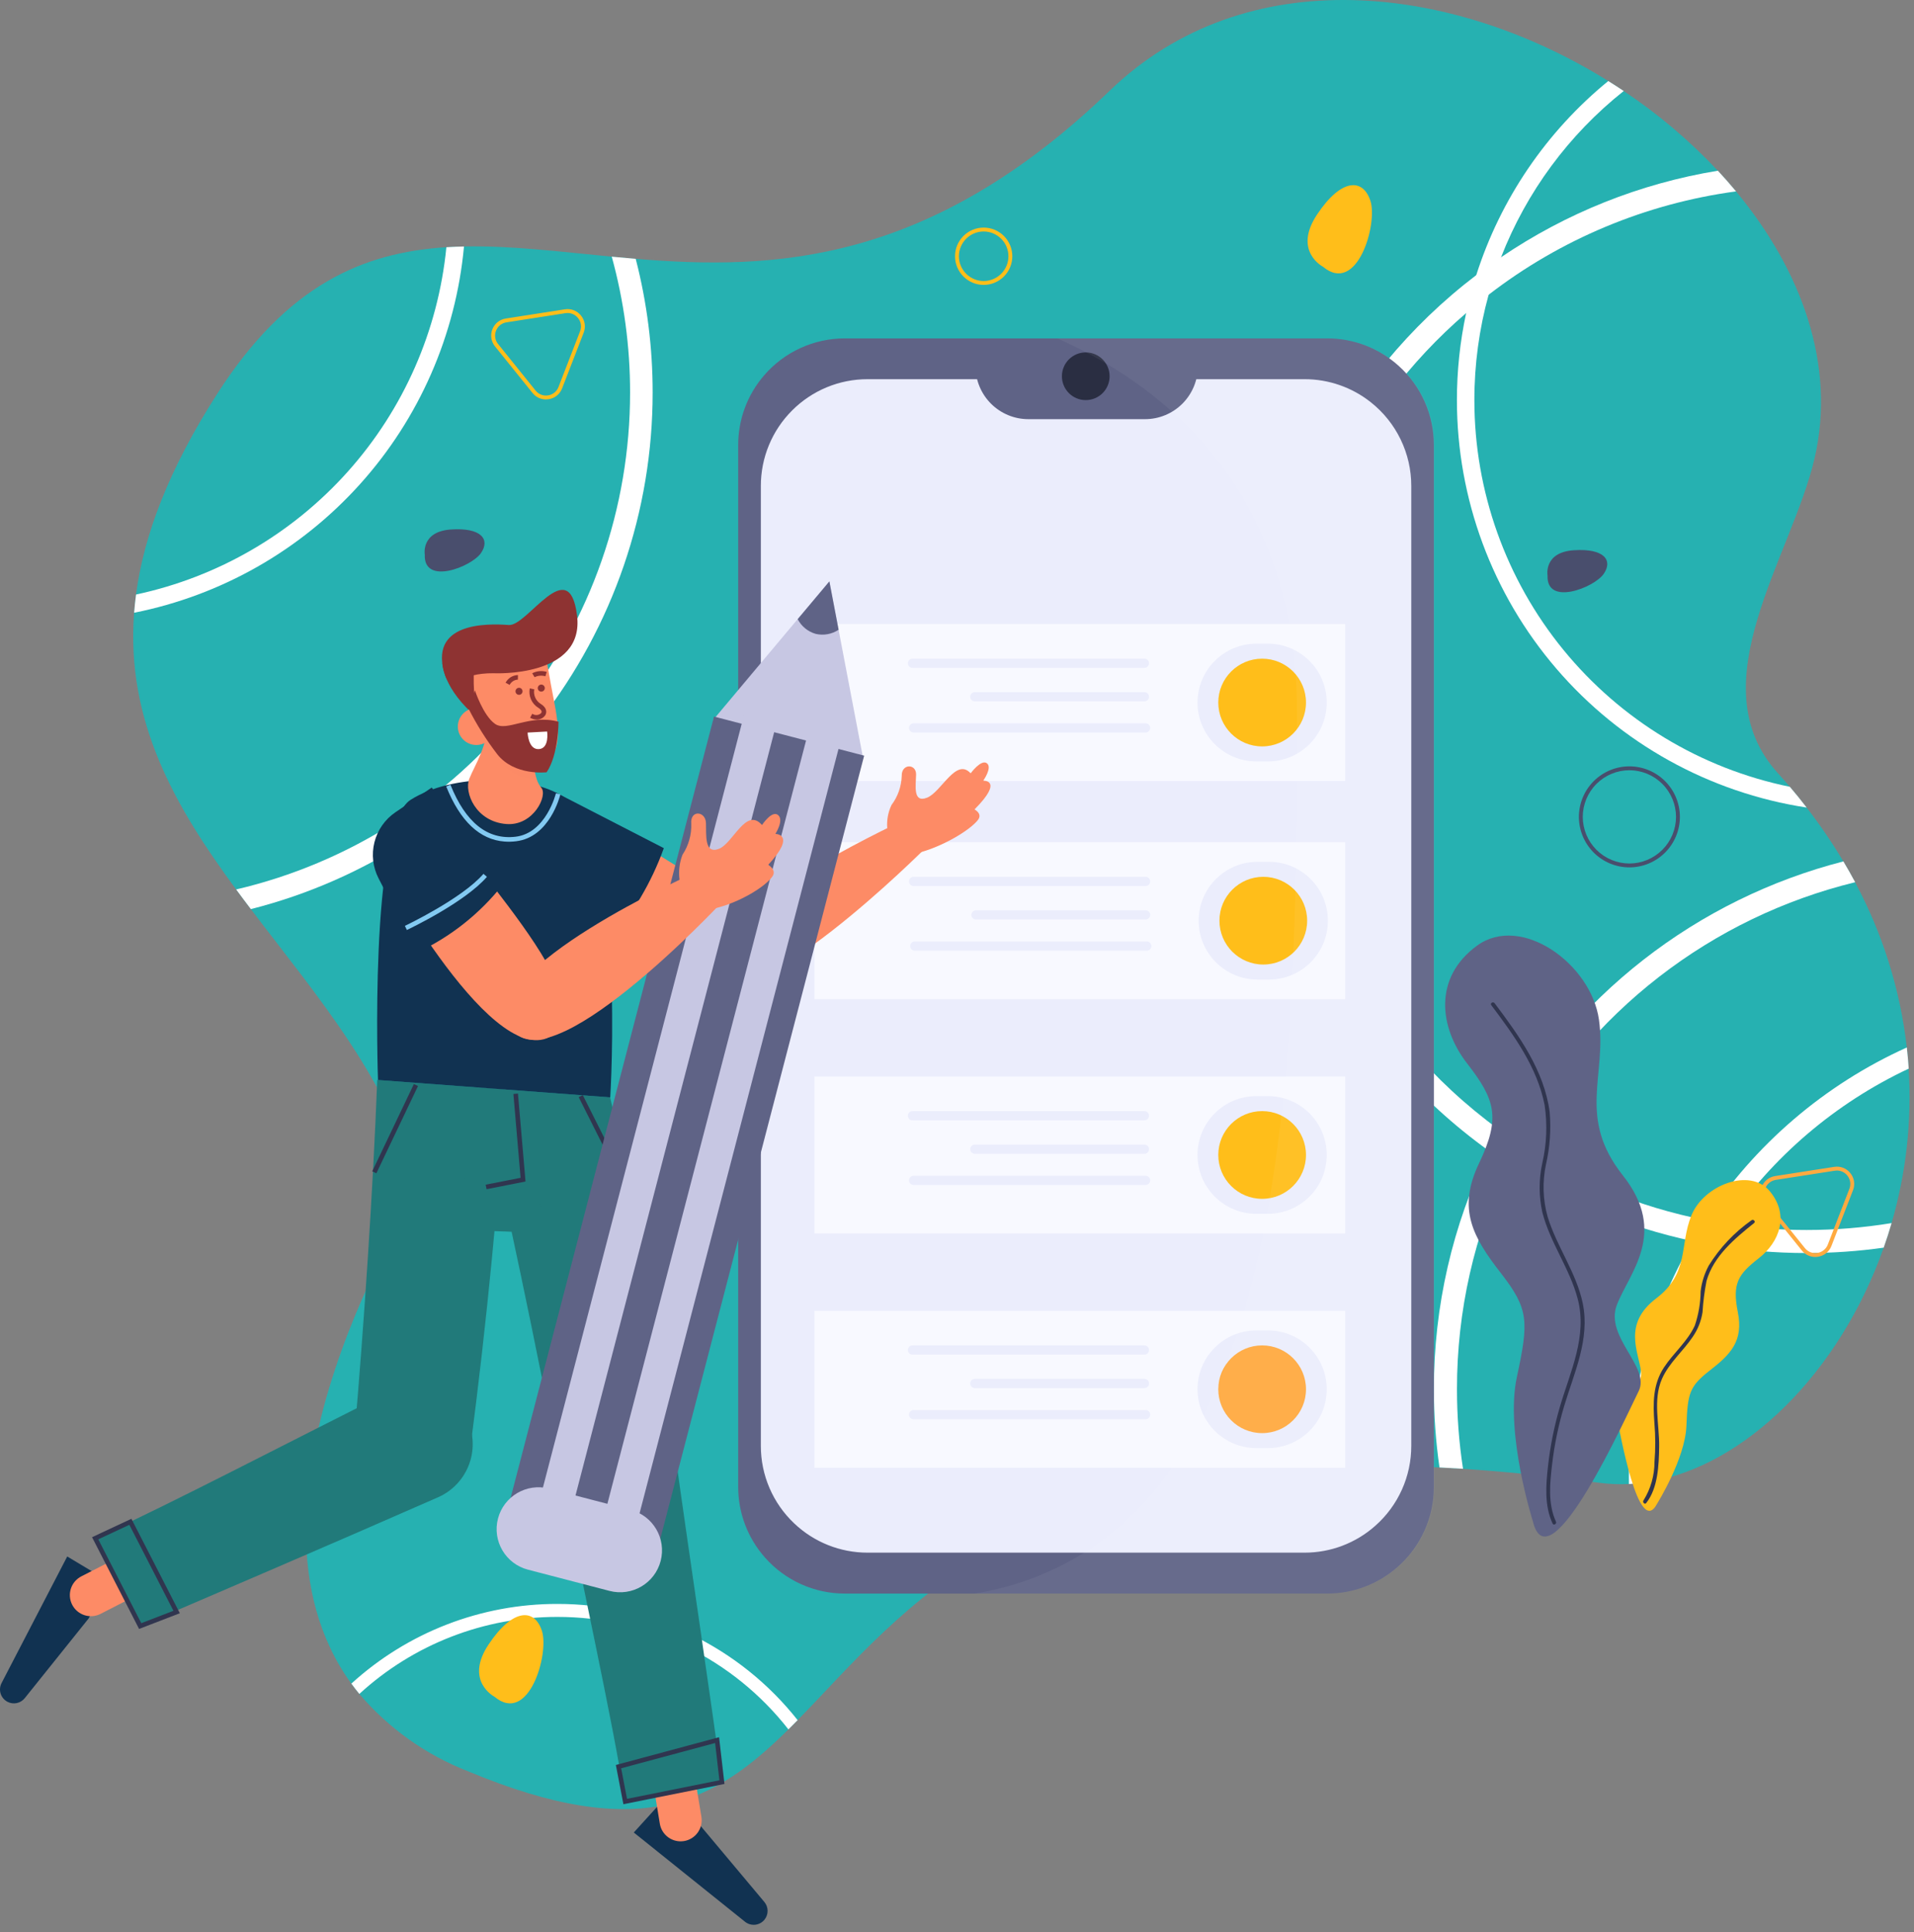 <svg width="213" height="215" viewBox="0 0 213 215" fill="none" xmlns="http://www.w3.org/2000/svg">
<rect x="0" y="0" width="213" height="215" fill="#808080" stroke="none"/>
<path d="M210.506 136.083C210.24 137.008 209.947 137.919 209.628 138.816C204.697 152.785 194.138 163.145 183.495 164.88C182.76 165.001 182.018 165.08 181.274 165.115C180.157 165.171 179.038 165.124 177.93 164.974C172.538 164.238 167.507 163.731 162.807 163.427C161.922 163.368 161.049 163.319 160.188 163.277C113.388 160.938 100.564 179.361 88.766 191.387C88.423 191.737 88.081 192.08 87.74 192.418C79.54 200.524 71.373 205.142 52.085 197.078C47.402 195.255 43.245 192.298 39.985 188.472C39.674 188.094 39.378 187.712 39.098 187.324C24.365 167.044 46.559 132.487 46.559 132.487C43.602 120.411 35.291 110.876 27.915 101.151C27.363 100.423 26.817 99.694 26.278 98.963C19.521 89.8 14.004 80.288 14.923 68.177C14.974 67.509 15.044 66.834 15.136 66.149C16.008 59.564 18.775 52.21 24.215 43.749C31.98 31.675 40.402 28.096 49.671 27.505C50.322 27.465 50.975 27.438 51.632 27.424C56.838 27.314 62.307 28.005 68.075 28.557C68.956 28.642 69.844 28.722 70.74 28.798C86.058 30.076 103.44 29.433 123.478 10.106C138.687 -4.567 161.678 -1.779 178.973 9.015C179.552 9.375 180.126 9.745 180.693 10.125C184.516 12.672 188.034 15.651 191.176 19.002C191.876 19.752 192.55 20.519 193.198 21.302C200.493 30.084 204.33 40.614 201.944 50.952C199.421 61.884 188.876 76.098 197.835 86.009C198.297 86.52 198.747 87.034 199.184 87.55C199.835 88.314 200.459 89.083 201.055 89.857C202.537 91.77 203.902 93.772 205.14 95.851C205.6 96.623 206.036 97.397 206.448 98.172C209.514 103.879 211.466 110.117 212.201 116.553C212.29 117.34 212.359 118.125 212.407 118.907C212.772 124.699 212.129 130.511 210.506 136.083Z" fill="#26B1B1"/>
<path d="M212.201 116.545C203.045 120.678 195.262 127.345 189.771 135.757C189.273 136.519 188.795 137.295 188.337 138.085C183.694 146.076 181.255 155.155 181.269 164.397C181.269 164.637 181.271 164.877 181.274 165.116C182.018 165.08 182.76 165.002 183.495 164.881C183.495 164.719 183.495 164.558 183.495 164.397C183.481 155.284 185.958 146.34 190.658 138.532C191.14 137.732 191.643 136.947 192.166 136.177C197.245 128.709 204.237 122.742 212.411 118.899C212.36 118.117 212.29 117.332 212.201 116.545Z" fill="white"/>
<path d="M205.141 95.842C197.048 97.922 189.472 101.649 182.885 106.79C176.298 111.932 170.843 118.377 166.861 125.722C166.448 126.482 166.051 127.252 165.672 128.032C161.644 136.299 159.557 145.377 159.572 154.572C159.571 157.483 159.779 160.391 160.193 163.272C161.054 163.315 161.927 163.365 162.812 163.422C162.363 160.492 162.139 157.532 162.14 154.568C162.127 145.893 164.067 137.326 167.817 129.502C168.19 128.723 168.581 127.954 168.988 127.194C172.844 119.995 178.173 113.689 184.628 108.686C191.083 103.684 198.52 100.096 206.453 98.158C206.038 97.386 205.601 96.614 205.141 95.842Z" fill="white"/>
<path d="M201.045 136.852C198.071 136.853 195.102 136.627 192.163 136.176C191.363 136.053 190.566 135.913 189.772 135.756C182.349 134.295 175.285 131.388 168.985 127.199C168.266 126.724 167.558 126.231 166.862 125.722C159.465 120.34 153.447 113.283 149.301 105.129C145.154 96.975 142.996 87.956 143.003 78.808C142.994 70.458 144.791 62.205 148.271 54.614C151.75 47.023 156.83 40.275 163.162 34.831C163.976 34.129 164.809 33.45 165.662 32.794C173.673 26.613 183.169 22.647 193.197 21.294C192.551 20.515 191.877 19.748 191.175 18.994C182.527 20.41 174.292 23.696 167.045 28.622C166.105 29.258 165.185 29.92 164.285 30.61C156.863 36.262 150.849 43.552 146.711 51.913C142.574 60.273 140.425 69.477 140.433 78.805C140.425 88.425 142.711 97.908 147.1 106.469C151.489 115.029 157.855 122.42 165.671 128.029C166.373 128.536 167.087 129.027 167.812 129.503C174.061 133.612 181.021 136.521 188.336 138.081C189.103 138.246 189.875 138.395 190.654 138.528C194.085 139.121 197.561 139.418 201.044 139.417C203.915 139.419 206.784 139.219 209.627 138.817C209.944 137.921 210.236 137.01 210.505 136.084C207.378 136.597 204.214 136.854 201.045 136.852Z" fill="white"/>
<path d="M199.184 87.541C189.272 85.513 180.365 80.124 173.968 72.285C167.571 64.447 164.077 54.641 164.076 44.523C164.073 40.561 164.606 36.616 165.661 32.796C166.051 31.384 166.513 29.993 167.044 28.627C169.874 21.36 174.586 14.975 180.696 10.127C180.13 9.747 179.557 9.377 178.976 9.017C172.089 14.642 166.984 22.146 164.283 30.617C163.842 31.997 163.467 33.403 163.159 34.835C162.475 38.02 162.131 41.268 162.133 44.525C162.134 55.484 166.06 66.081 173.199 74.395C180.339 82.71 190.22 88.192 201.053 89.85C200.458 89.076 199.835 88.306 199.184 87.541Z" fill="white"/>
<path d="M49.676 27.508C48.761 36.779 44.922 45.519 38.714 52.464C32.507 59.41 24.251 64.202 15.141 66.148C15.048 66.833 14.979 67.508 14.927 68.176C24.619 66.245 33.428 61.235 40.043 53.892C46.658 46.55 50.724 37.267 51.636 27.426C50.979 27.44 50.326 27.467 49.676 27.508Z" fill="white"/>
<path d="M70.745 28.8C69.85 28.726 68.961 28.645 68.08 28.559C69.437 33.487 70.123 38.576 70.119 43.688C70.118 56.496 65.787 68.927 57.828 78.962C49.87 88.996 38.752 96.045 26.281 98.962C26.818 99.695 27.364 100.425 27.918 101.15C40.7 97.909 52.036 90.499 60.134 80.092C68.232 69.684 72.629 56.875 72.63 43.688C72.634 38.666 72.001 33.663 70.745 28.8Z" fill="white"/>
<path d="M62.038 178.457C53.554 178.445 45.373 181.608 39.103 187.323C39.384 187.711 39.68 188.094 39.991 188.471C46.004 182.949 53.874 179.891 62.038 179.902C66.991 179.898 71.88 181.023 76.334 183.191C80.787 185.36 84.687 188.515 87.738 192.417C88.08 192.079 88.422 191.736 88.764 191.386C85.576 187.352 81.514 184.092 76.885 181.853C72.257 179.614 67.18 178.453 62.038 178.457Z" fill="white"/>
<path d="M82.149 49.527V165.427C82.144 168.319 83.2 171.113 85.115 173.279C86.228 174.546 87.599 175.561 89.136 176.255C90.674 176.95 92.341 177.308 94.028 177.306H147.692C150.575 177.311 153.36 176.263 155.524 174.358C156.797 173.245 157.816 171.871 158.514 170.331C159.212 168.79 159.572 167.118 159.57 165.427V49.527C159.572 47.875 159.228 46.241 158.561 44.729C157.894 43.218 156.919 41.862 155.697 40.75C153.51 38.752 150.654 37.646 147.692 37.65H94.024C92.317 37.648 90.63 38.015 89.078 38.726C87.526 39.436 86.146 40.473 85.032 41.766C83.168 43.922 82.145 46.678 82.149 49.527Z" fill="#5F6386"/>
<path d="M96.551 172.753H145.175C148.083 172.756 150.89 171.688 153.061 169.753C154.318 168.64 155.324 167.272 156.013 165.74C156.701 164.209 157.056 162.548 157.054 160.869V54.069C157.056 52.278 156.652 50.51 155.872 48.898C155.093 47.285 153.958 45.87 152.554 44.759C150.456 43.092 147.854 42.186 145.174 42.19H96.55C94.99 42.188 93.444 42.494 92.003 43.091C90.561 43.688 89.252 44.565 88.15 45.669C87.045 46.771 86.169 48.08 85.572 49.522C84.975 50.964 84.669 52.509 84.671 54.069V160.869C84.669 162.484 84.997 164.083 85.636 165.567C86.274 167.051 87.21 168.388 88.384 169.497C90.587 171.591 93.512 172.756 96.551 172.753Z" fill="#EBEDFC"/>
<path d="M127.421 46.638H114.446C112.884 46.638 111.387 46.018 110.282 44.914C109.178 43.809 108.558 42.312 108.558 40.75H133.309C133.309 42.312 132.688 43.809 131.584 44.914C130.48 46.018 128.982 46.638 127.421 46.638V46.638Z" fill="#5F6386"/>
<path d="M120.829 44.517C122.295 44.517 123.483 43.329 123.483 41.863C123.483 40.398 122.295 39.209 120.829 39.209C119.363 39.209 118.175 40.398 118.175 41.863C118.175 43.329 119.363 44.517 120.829 44.517Z" fill="#2A2E42"/>
<path d="M90.633 86.899L149.703 86.899V69.435H90.633V86.899Z" fill="#F8F9FF"/>
<path d="M90.633 111.169L149.703 111.169V93.705H90.633V111.169Z" fill="#F8F9FF"/>
<path d="M90.633 137.237H149.703V119.773H90.633V137.237Z" fill="#F8F9FF"/>
<path d="M90.633 163.305H149.703V145.841H90.633V163.305Z" fill="#F8F9FF"/>
<path d="M139.815 84.716H141.099C144.716 84.716 147.648 81.784 147.648 78.167C147.648 74.55 144.716 71.618 141.099 71.618H139.815C136.198 71.618 133.266 74.55 133.266 78.167C133.266 81.784 136.198 84.716 139.815 84.716Z" fill="#EBEDFC"/>
<path d="M140.457 83.047C143.152 83.047 145.337 80.862 145.337 78.167C145.337 75.472 143.152 73.287 140.457 73.287C137.762 73.287 135.577 75.472 135.577 78.167C135.577 80.862 137.762 83.047 140.457 83.047Z" fill="#FFBE1A"/>
<path d="M101.676 81.505H127.486C127.77 81.505 128 81.275 128 80.992C128 80.708 127.77 80.478 127.486 80.478H101.676C101.392 80.478 101.162 80.708 101.162 80.992C101.162 81.275 101.392 81.505 101.676 81.505Z" fill="#EBEDFC"/>
<path d="M108.482 78.038H127.358C127.642 78.038 127.872 77.808 127.872 77.525C127.872 77.241 127.642 77.011 127.358 77.011H108.482C108.198 77.011 107.968 77.241 107.968 77.525C107.968 77.808 108.198 78.038 108.482 78.038Z" fill="#EBEDFC"/>
<path d="M101.548 74.314H127.358C127.641 74.314 127.872 74.084 127.872 73.801C127.872 73.517 127.641 73.287 127.358 73.287H101.548C101.264 73.287 101.034 73.517 101.034 73.801C101.034 74.084 101.264 74.314 101.548 74.314Z" fill="#EBEDFC"/>
<path d="M139.943 108.986H141.227C144.844 108.986 147.776 106.054 147.776 102.437C147.776 98.82 144.844 95.888 141.227 95.888H139.943C136.326 95.888 133.394 98.82 133.394 102.437C133.394 106.054 136.326 108.986 139.943 108.986Z" fill="#EBEDFC"/>
<path d="M140.586 107.317C143.281 107.317 145.466 105.132 145.466 102.437C145.466 99.742 143.281 97.557 140.586 97.557C137.891 97.557 135.706 99.742 135.706 102.437C135.706 105.132 137.891 107.317 140.586 107.317Z" fill="#FFBE1A"/>
<path d="M101.805 105.775H127.615C127.899 105.775 128.129 105.545 128.129 105.262C128.129 104.978 127.899 104.748 127.615 104.748H101.805C101.521 104.748 101.291 104.978 101.291 105.262C101.291 105.545 101.521 105.775 101.805 105.775Z" fill="#EBEDFC"/>
<path d="M108.611 102.308H127.487C127.771 102.308 128.001 102.078 128.001 101.795C128.001 101.511 127.771 101.281 127.487 101.281H108.611C108.327 101.281 108.097 101.511 108.097 101.795C108.097 102.078 108.327 102.308 108.611 102.308Z" fill="#EBEDFC"/>
<path d="M101.676 98.584H127.486C127.77 98.584 128 98.354 128 98.071C128 97.787 127.77 97.557 127.486 97.557H101.676C101.392 97.557 101.162 97.787 101.162 98.071C101.162 98.354 101.392 98.584 101.676 98.584Z" fill="#EBEDFC"/>
<path d="M139.815 135.054H141.099C144.716 135.054 147.648 132.122 147.648 128.505C147.648 124.888 144.716 121.956 141.099 121.956H139.815C136.198 121.956 133.266 124.888 133.266 128.505C133.266 132.122 136.198 135.054 139.815 135.054Z" fill="#EBEDFC"/>
<path d="M140.457 133.385C143.152 133.385 145.337 131.2 145.337 128.505C145.337 125.81 143.152 123.625 140.457 123.625C137.762 123.625 135.577 125.81 135.577 128.505C135.577 131.2 137.762 133.385 140.457 133.385Z" fill="#FFBE1A"/>
<path d="M101.676 131.843H127.486C127.77 131.843 128 131.613 128 131.33C128 131.046 127.77 130.816 127.486 130.816H101.676C101.392 130.816 101.162 131.046 101.162 131.33C101.162 131.613 101.392 131.843 101.676 131.843Z" fill="#EBEDFC"/>
<path d="M108.482 128.376H127.358C127.642 128.376 127.872 128.146 127.872 127.863C127.872 127.579 127.642 127.349 127.358 127.349H108.482C108.198 127.349 107.968 127.579 107.968 127.863C107.968 128.146 108.198 128.376 108.482 128.376Z" fill="#EBEDFC"/>
<path d="M101.548 124.652H127.358C127.641 124.652 127.872 124.422 127.872 124.139C127.872 123.855 127.641 123.625 127.358 123.625H101.548C101.264 123.625 101.034 123.855 101.034 124.139C101.034 124.422 101.264 124.652 101.548 124.652Z" fill="#EBEDFC"/>
<path d="M139.815 161.122H141.099C144.716 161.122 147.648 158.19 147.648 154.573C147.648 150.956 144.716 148.024 141.099 148.024H139.815C136.198 148.024 133.266 150.956 133.266 154.573C133.266 158.19 136.198 161.122 139.815 161.122Z" fill="#EBEDFC"/>
<path d="M140.457 159.453C143.152 159.453 145.337 157.268 145.337 154.573C145.337 151.878 143.152 149.693 140.457 149.693C137.762 149.693 135.577 151.878 135.577 154.573C135.577 157.268 137.762 159.453 140.457 159.453Z" fill="#FFAA40"/>
<path d="M101.676 157.911H127.486C127.77 157.911 128 157.681 128 157.398C128 157.114 127.77 156.884 127.486 156.884H101.676C101.392 156.884 101.162 157.114 101.162 157.398C101.162 157.681 101.392 157.911 101.676 157.911Z" fill="#EBEDFC"/>
<path d="M108.482 154.444H127.358C127.642 154.444 127.872 154.214 127.872 153.931C127.872 153.647 127.642 153.417 127.358 153.417H108.482C108.198 153.417 107.968 153.647 107.968 153.931C107.968 154.214 108.198 154.444 108.482 154.444Z" fill="#EBEDFC"/>
<path d="M101.548 150.72H127.358C127.641 150.72 127.872 150.49 127.872 150.207C127.872 149.923 127.641 149.693 127.358 149.693H101.548C101.264 149.693 101.034 149.923 101.034 150.207C101.034 150.49 101.264 150.72 101.548 150.72Z" fill="#EBEDFC"/>
<g opacity="0.23">
<path opacity="0.23" d="M159.633 49.527V165.427C159.637 168.319 158.582 171.112 156.667 173.279C155.553 174.546 154.182 175.561 152.645 176.255C151.108 176.95 149.441 177.308 147.754 177.306H108.474C112.795 176.612 116.935 175.066 120.654 172.758C143.509 158.407 144.345 116.519 144.345 79.458C144.345 63.283 138.135 52.694 130.412 45.779C128.971 44.49 127.448 43.295 125.852 42.202C125.109 41.693 124.364 41.211 123.615 40.756C121.707 39.599 119.729 38.564 117.691 37.656H147.754C149.461 37.654 151.148 38.021 152.7 38.732C154.252 39.442 155.632 40.479 156.746 41.772C158.61 43.926 159.635 46.679 159.633 49.527Z" fill="white"/>
</g>
<path d="M9.872 180.064L2.754 188.943C2.53 189.222 2.217 189.415 1.867 189.489C1.517 189.563 1.152 189.513 0.835 189.348C0.654 189.255 0.494 189.127 0.363 188.971C0.233 188.816 0.134 188.636 0.072 188.443C0.011 188.249 -0.012 188.045 0.006 187.843C0.023 187.641 0.08 187.443 0.174 187.263L7.481 173.179L11.981 175.873L9.872 180.064Z" fill="#113251"/>
<path d="M8.032 178.548C7.749 177.994 7.697 177.351 7.887 176.758C8.078 176.166 8.496 175.674 9.05 175.391L12.422 173.661L14.563 177.835L11.19 179.565C10.637 179.849 9.993 179.901 9.401 179.71C8.808 179.52 8.316 179.101 8.032 178.548V178.548Z" fill="#FD8B66"/>
<path d="M77.751 202.898L85.062 211.619C85.291 211.893 85.419 212.238 85.423 212.596C85.426 212.953 85.306 213.301 85.083 213.58C84.956 213.739 84.799 213.871 84.621 213.968C84.443 214.066 84.247 214.128 84.045 214.15C83.843 214.172 83.639 214.154 83.444 214.098C83.249 214.041 83.067 213.946 82.909 213.819L70.532 203.89L74.056 200.006L77.751 202.898Z" fill="#113251"/>
<path d="M76.124 204.842C75.51 204.943 74.881 204.796 74.376 204.434C73.87 204.071 73.529 203.523 73.428 202.909L72.812 199.169L77.44 198.406L78.057 202.146C78.158 202.76 78.011 203.389 77.649 203.894C77.286 204.4 76.738 204.741 76.124 204.842V204.842Z" fill="#FD8B66"/>
<path d="M64.845 90.195C64.845 90.195 70.012 93.039 75.294 96.357C81.15 100.036 87.094 104.374 85.241 107.699C81.153 115.02 60.257 96.983 60.257 96.983C57.444 93.682 61.112 89.263 64.845 90.195Z" fill="#FD8B66"/>
<path d="M73.874 94.368C72.489 98.219 70.38 101.77 67.663 104.829L56.95 95.274L61.87 88.191L73.874 94.368Z" fill="#113251"/>
<path d="M100.206 91.437C100.206 91.437 76.424 102.495 79.449 108.146C82.86 114.518 103.095 94.259 103.095 94.259C103.095 94.259 103.565 92.232 100.206 91.437Z" fill="#FD8B66"/>
<path d="M98.737 92.145C98.667 91.26 98.83 90.371 99.21 89.568C99.914 88.634 100.312 87.505 100.348 86.336C100.312 84.93 101.978 84.957 101.948 86.184C101.918 87.411 101.573 89.384 103.17 88.752C104.767 88.12 106.392 84.252 108.019 86.043C108.019 86.043 109.184 84.443 109.824 84.922C110.464 85.401 109.417 86.862 109.417 86.862C109.417 86.862 111.765 86.73 108.448 90.062C108.448 90.062 109.384 90.524 108.823 91.239C107.923 92.382 105.072 94.07 102.561 94.791C98.48 95.956 98.737 92.145 98.737 92.145Z" fill="#FD8B66"/>
<path d="M104.299 89.88L104.141 89.68C107.448 87.053 107.897 86.005 107.901 85.995L108.137 86.09C108.119 86.135 107.658 87.211 104.299 89.88Z" fill="#FD8B66"/>
<path d="M105.42 90.768L105.277 90.558C106.753 89.443 108.109 88.175 109.321 86.777L109.514 86.943C108.287 88.358 106.915 89.64 105.42 90.768Z" fill="#FD8B66"/>
<path d="M105.963 91.94L105.822 91.729C106.954 90.975 108.36 89.964 108.374 89.954L108.523 90.161C108.508 90.171 107.099 91.185 105.963 91.94Z" fill="#FD8B66"/>
<path d="M69.934 168.61C71.558 168.285 72.996 167.35 73.952 165.998C74.908 164.646 75.31 162.979 75.076 161.339C73.002 146.93 70.381 132.734 67.897 122.093L53.33 121.005C56.219 133.113 59.87 150.693 62.288 163.459C62.447 164.302 62.772 165.104 63.244 165.82C63.715 166.536 64.325 167.152 65.036 167.631C65.747 168.11 66.546 168.443 67.387 168.611C68.227 168.779 69.093 168.779 69.934 168.61Z" fill="#217A7A"/>
<path d="M67.477 156.356C68.34 156.183 69.23 156.187 70.091 156.37C70.953 156.553 71.767 156.91 72.486 157.42C73.204 157.929 73.811 158.58 74.268 159.333C74.725 160.085 75.024 160.923 75.146 161.795C76.878 174.225 79.302 190.295 80.338 198.283L69.575 200.445C68.201 191.387 64.511 175.106 62.401 163.881C62.087 162.211 62.444 160.485 63.394 159.076C64.344 157.668 65.811 156.691 67.477 156.356Z" fill="#217A7A"/>
<path d="M45.398 167.005C47.049 167.13 48.686 166.617 49.971 165.572C51.256 164.527 52.092 163.03 52.308 161.388C54.192 146.953 55.654 132.131 56.128 121.215L41.981 120.158C41.502 132.597 40.533 147.041 39.422 159.985C39.348 160.84 39.445 161.7 39.706 162.517C39.968 163.333 40.389 164.09 40.944 164.743C41.5 165.396 42.18 165.932 42.944 166.32C43.709 166.709 44.543 166.941 45.398 167.005Z" fill="#217A7A"/>
<path d="M51.895 157.733C52.297 158.517 52.534 159.374 52.592 160.253C52.65 161.131 52.528 162.012 52.233 162.842C51.939 163.672 51.477 164.432 50.878 165.077C50.279 165.722 49.554 166.238 48.748 166.592C37.259 171.642 23.001 177.752 15.6 180.923L10.591 171.154C18.933 167.366 33.046 159.981 43.273 154.895C44.794 154.139 46.553 154.013 48.166 154.544C49.78 155.075 51.12 156.221 51.895 157.733Z" fill="#217A7A"/>
<path d="M67.91 122.095C67.91 122.095 69.726 93.358 62.832 88.733C58.88 86.081 50.29 86.08 45.692 88.992C41.052 91.93 42.065 120.164 42.065 120.164L67.91 122.095Z" fill="#113251"/>
<path d="M49 91.317C49 91.317 52.808 95.817 56.554 100.81C60.706 106.341 64.709 112.519 61.786 114.959C55.35 120.333 42.286 96.016 42.286 96.016C40.839 91.926 45.845 89.111 49 91.317Z" fill="#FD8B66"/>
<path d="M55.936 98.442C53.39 101.67 50.122 104.255 46.395 105.989L42.135 97.74C41.493 96.498 41.328 95.063 41.671 93.707C42.015 92.351 42.843 91.168 43.999 90.38L48.046 87.623L55.936 98.442Z" fill="#113251"/>
<path d="M56.364 91.685C59.359 91.909 60.986 88.512 60.24 87.648C60.018 87.376 59.849 87.065 59.74 86.731C59.574 86.23 59.475 85.709 59.447 85.182L54.28 79.83C54.344 82.996 52.833 85.103 52.228 86.639C51.623 88.175 52.954 91.431 56.364 91.685Z" fill="#FD8B66"/>
<g opacity="0.14">
<g opacity="0.14">
<path opacity="0.14" d="M54.966 83.618C55.382 84.537 56.052 85.318 56.897 85.87C57.742 86.421 58.726 86.72 59.735 86.731C59.569 86.23 59.47 85.709 59.442 85.182C59.297 85.082 53.691 80.664 54.966 83.618Z" fill="#231F20"/>
</g>
</g>
<path d="M49.219 73.767C49.219 73.767 49.243 76.655 53.194 79.924C57.338 83.351 53.069 73.451 53.069 73.451L49.219 73.767Z" fill="#8E3332"/>
<path d="M60.739 72.895C60.739 72.895 61.145 75.412 61.703 78.245C62.503 82.295 62.355 85.51 58.313 85.208C51.524 84.701 52.813 73.469 52.813 73.469L60.739 72.895Z" fill="#FD8B66"/>
<path d="M54.905 74.907C54.905 74.907 65.105 75.439 64.213 68.45C63.321 61.461 58.694 69.695 56.624 69.541C54.195 69.359 47.554 69.219 49.55 75.181C50.068 76.727 51.219 74.865 54.905 74.907Z" fill="#8E3332"/>
<path d="M56.153 93.635C53.39 93.428 51.209 91.373 49.658 87.506L50.13 87.316C51.819 91.524 54.259 93.469 57.38 93.096C60.759 92.696 61.856 88.308 61.867 88.264L62.362 88.384C62.315 88.579 61.162 93.156 57.44 93.601C57.013 93.654 56.582 93.665 56.153 93.635Z" fill="#83CAF2"/>
<path d="M45.276 103.474L45.059 103.013C45.122 102.983 51.403 100 53.803 97.226L54.188 97.559C51.714 100.415 45.538 103.35 45.276 103.474Z" fill="#83CAF2"/>
<path d="M61.117 137.196L50.531 136.824L52.465 127.752C52.465 127.752 56.503 127.914 57.475 127.987C58.447 128.06 61.117 137.196 61.117 137.196Z" fill="#217A7A"/>
<path d="M54.148 132.313L54.048 131.813L57.934 131.047L57.134 121.717L57.641 121.673L58.483 131.458L54.148 132.313Z" fill="#30354F"/>
<path d="M46.057 120.617L41.424 130.326L41.883 130.545L46.517 120.836L46.057 120.617Z" fill="#30354F"/>
<path d="M64.855 121.844L64.401 122.072L70.234 133.674L70.689 133.446L64.855 121.844Z" fill="#30354F"/>
<path d="M69.375 200.744L68.536 196.377L80.023 193.288L80.623 198.488L69.375 200.744ZM69.125 196.744L69.778 200.144L80.059 198.079L79.583 193.933L69.125 196.744Z" fill="#30354F"/>
<path d="M15.478 181.24L10.244 171.033L14.624 168.986L20.012 179.493L15.478 181.24ZM10.938 171.271L15.722 180.6L19.301 179.222L14.396 169.655L10.938 171.271Z" fill="#30354F"/>
<path d="M53.004 82.891C54.138 82.891 55.058 81.972 55.058 80.837C55.058 79.703 54.138 78.783 53.004 78.783C51.869 78.783 50.95 79.703 50.95 80.837C50.95 81.972 51.869 82.891 53.004 82.891Z" fill="#FD8B66"/>
<path d="M52.852 76.811C52.852 76.811 53.76 79.602 55.087 80.539C56.414 81.476 58.871 79.425 62.157 80.299C62.157 80.299 62.157 83.999 60.829 85.925C60.829 85.925 57.236 86.355 55.329 83.908C54.114 82.326 53.048 80.633 52.145 78.853L52.852 76.811Z" fill="#8E3332"/>
<path d="M60.887 81.391L58.714 81.508C58.714 81.508 58.78 83.433 59.973 83.348C61.166 83.263 60.887 81.391 60.887 81.391Z" fill="white"/>
<path d="M57.368 76.887C57.36 76.991 57.394 77.093 57.462 77.172C57.529 77.25 57.625 77.299 57.729 77.307C57.78 77.311 57.832 77.305 57.881 77.289C57.93 77.273 57.975 77.247 58.014 77.214C58.053 77.18 58.086 77.139 58.109 77.093C58.132 77.047 58.146 76.997 58.15 76.945C58.154 76.894 58.147 76.842 58.131 76.793C58.115 76.745 58.089 76.699 58.056 76.66C58.022 76.621 57.981 76.589 57.935 76.566C57.889 76.543 57.839 76.529 57.788 76.525C57.736 76.521 57.685 76.528 57.636 76.544C57.587 76.56 57.541 76.585 57.502 76.619C57.464 76.653 57.431 76.694 57.408 76.74C57.385 76.786 57.371 76.836 57.368 76.887Z" fill="#8E3332"/>
<path d="M59.846 76.53C59.838 76.634 59.872 76.736 59.939 76.815C60.007 76.894 60.103 76.942 60.207 76.95C60.258 76.954 60.31 76.948 60.359 76.931C60.407 76.915 60.453 76.89 60.492 76.856C60.531 76.823 60.563 76.782 60.586 76.736C60.609 76.69 60.623 76.639 60.627 76.588C60.634 76.485 60.6 76.382 60.533 76.304C60.465 76.225 60.369 76.176 60.266 76.168C60.214 76.164 60.163 76.171 60.114 76.187C60.065 76.203 60.02 76.229 59.981 76.262C59.942 76.296 59.91 76.337 59.887 76.383C59.863 76.429 59.85 76.479 59.846 76.53Z" fill="#8E3332"/>
<path d="M59.627 80.053C59.404 80.035 59.187 79.969 58.992 79.86L59.235 79.413C59.387 79.522 59.573 79.572 59.759 79.554C59.945 79.535 60.117 79.45 60.245 79.313C60.385 79.07 60.029 78.826 59.917 78.758C59.554 78.538 59.267 78.211 59.095 77.823C58.923 77.435 58.874 77.003 58.955 76.586L59.455 76.697L59.206 76.642L59.455 76.696C59.397 77.01 59.435 77.334 59.566 77.624C59.697 77.915 59.913 78.159 60.186 78.324C60.852 78.732 60.874 79.249 60.686 79.568C60.571 79.739 60.412 79.875 60.225 79.96C60.038 80.046 59.831 80.078 59.627 80.053Z" fill="#8E3332"/>
<path d="M56.712 76.204L56.264 75.961C56.397 75.709 56.594 75.498 56.836 75.347C57.078 75.198 57.356 75.115 57.641 75.108L57.631 75.617C57.44 75.626 57.254 75.684 57.093 75.787C56.931 75.891 56.8 76.034 56.712 76.204Z" fill="#8E3332"/>
<path d="M59.49 75.345L59.228 74.909C59.727 74.651 60.308 74.597 60.846 74.76L60.692 75.245C60.293 75.127 59.864 75.163 59.49 75.345Z" fill="#8E3332"/>
<path d="M96.071 84.46L79.356 80.109L88.768 68.888L92.295 64.688L93.323 70.072L96.071 84.46Z" fill="#C7C7E3"/>
<path d="M79.457 79.726L55.639 171.216L72.35 175.567L96.168 84.076L79.457 79.726Z" fill="#5F6386"/>
<path d="M93.324 70.068C92.952 70.314 92.534 70.482 92.095 70.561C91.656 70.64 91.205 70.628 90.771 70.526C90.344 70.403 89.946 70.195 89.602 69.913C89.258 69.631 88.975 69.282 88.771 68.887L92.298 64.687L93.324 70.068Z" fill="#5F6386"/>
<path d="M83.012 78.723L58.725 172.018L62.336 172.958L86.623 79.663L83.012 78.723Z" fill="#C7C7E3"/>
<path d="M90.172 80.587L65.885 173.882L69.496 174.822L93.783 81.527L90.172 80.587Z" fill="#C7C7E3"/>
<path d="M61.1 165.629C58.61 164.98 56.066 166.473 55.417 168.963C54.769 171.453 56.263 173.997 58.753 174.645L67.84 177.011C70.33 177.659 72.874 176.166 73.522 173.676C74.17 171.186 72.677 168.643 70.187 167.994L61.1 165.629Z" fill="#C7C7E3"/>
<path d="M77.092 97.207C77.092 97.207 53.303 107.807 56.761 114.186C60.661 121.379 80.237 100.48 80.237 100.48C80.237 100.48 80.596 98.29 77.092 97.207Z" fill="#FD8B66"/>
<path d="M75.624 97.889C75.496 96.946 75.609 95.985 75.953 95.097C76.633 94.072 76.973 92.859 76.925 91.63C76.802 90.088 78.518 90.224 78.564 91.566C78.61 92.908 78.373 95.044 79.977 94.455C81.581 93.866 83.018 89.736 84.8 91.796C84.8 91.796 85.9 90.115 86.588 90.683C87.276 91.251 86.288 92.783 86.288 92.783C86.288 92.783 88.695 92.783 85.488 96.222C85.488 96.222 86.481 96.787 85.947 97.534C85.094 98.728 82.262 100.396 79.722 101.026C75.591 102.046 75.624 97.889 75.624 97.889Z" fill="#FD8B66"/>
<path d="M81.202 95.746L81.04 95.546C84.251 92.903 84.676 91.763 84.679 91.752L84.92 91.833C84.905 91.879 84.495 93.034 81.202 95.746Z" fill="#FD8B66"/>
<path d="M82.407 96.791L82.263 96.581C83.719 95.446 85.037 94.144 86.188 92.701L86.388 92.859C85.221 94.322 83.884 95.642 82.407 96.791Z" fill="#FD8B66"/>
<path d="M83.037 98.108L82.895 97.897C84.013 97.145 85.395 96.127 85.411 96.116L85.562 96.322C85.548 96.332 84.16 97.352 83.037 98.108Z" fill="#FD8B66"/>
<path d="M181.328 96.507C179.838 96.506 178.409 95.913 177.355 94.859C176.302 93.805 175.709 92.376 175.708 90.886C175.71 89.396 176.302 87.968 177.356 86.914C178.409 85.86 179.838 85.268 181.328 85.266C182.818 85.268 184.247 85.86 185.3 86.914C186.354 87.968 186.946 89.396 186.948 90.886C186.946 92.376 186.354 93.805 185.3 94.859C184.247 95.912 182.818 96.505 181.328 96.507ZM181.328 85.698C179.953 85.701 178.634 86.249 177.662 87.221C176.689 88.194 176.142 89.512 176.139 90.887C176.142 92.263 176.689 93.581 177.662 94.553C178.634 95.526 179.953 96.073 181.328 96.076C182.703 96.073 184.021 95.526 184.994 94.553C185.966 93.581 186.514 92.263 186.517 90.887C186.514 89.512 185.966 88.194 184.994 87.221C184.021 86.249 182.703 85.701 181.328 85.698Z" fill="#494E6D"/>
<path d="M109.468 31.699C108.623 31.698 107.812 31.362 107.215 30.764C106.617 30.167 106.281 29.356 106.28 28.511C106.281 27.666 106.617 26.855 107.214 26.258C107.812 25.66 108.622 25.323 109.468 25.322C110.313 25.323 111.124 25.66 111.721 26.258C112.319 26.855 112.655 27.666 112.656 28.511C112.655 29.356 112.318 30.167 111.721 30.764C111.123 31.362 110.313 31.698 109.468 31.699ZM109.468 25.754C108.737 25.755 108.036 26.046 107.519 26.562C107.002 27.079 106.711 27.78 106.711 28.511C106.711 29.242 107.002 29.943 107.519 30.46C108.036 30.977 108.737 31.268 109.468 31.268C110.199 31.267 110.9 30.977 111.416 30.46C111.933 29.943 112.224 29.242 112.225 28.511C112.224 27.78 111.933 27.08 111.416 26.563C110.899 26.047 110.199 25.756 109.468 25.755V25.754Z" fill="#FFBE1A"/>
<path d="M47.273 61.718C47.273 61.718 46.809 59.139 50.192 58.911C53.575 58.683 54.576 60.025 53.518 61.546C52.46 63.067 47.132 65.167 47.273 61.718Z" fill="#494E6D"/>
<path d="M173.202 155.406C173.202 155.406 170.659 154.774 171.834 151.594C173.009 148.414 174.643 148.048 175.6 149.636C176.557 151.224 176.287 156.945 173.202 155.406Z" fill="#FFAA40"/>
<path d="M202.011 139.854C201.725 139.855 201.442 139.79 201.184 139.666C200.926 139.542 200.7 139.361 200.522 139.137L196.35 133.959C196.135 133.698 195.994 133.384 195.942 133.05C195.889 132.716 195.926 132.374 196.05 132.059C196.17 131.743 196.373 131.464 196.636 131.252C196.9 131.04 197.215 130.902 197.55 130.852L204.12 129.828C204.453 129.774 204.796 129.81 205.111 129.932C205.426 130.053 205.703 130.257 205.914 130.521C206.128 130.783 206.269 131.096 206.322 131.43C206.375 131.764 206.337 132.106 206.214 132.421L203.814 138.621C203.694 138.938 203.492 139.217 203.228 139.429C202.964 139.641 202.649 139.779 202.314 139.828C202.214 139.845 202.112 139.853 202.011 139.854ZM204.424 130.236C204.345 130.236 204.266 130.242 204.188 130.254L197.618 131.279C197.358 131.318 197.114 131.425 196.91 131.59C196.706 131.754 196.549 131.97 196.456 132.215C196.36 132.459 196.33 132.724 196.371 132.983C196.411 133.242 196.52 133.486 196.686 133.689L200.858 138.867C201.021 139.072 201.236 139.23 201.48 139.325C201.725 139.419 201.99 139.447 202.249 139.405C202.508 139.366 202.752 139.259 202.956 139.094C203.16 138.93 203.317 138.714 203.41 138.469L205.81 132.269C205.906 132.025 205.935 131.76 205.895 131.501C205.855 131.242 205.746 130.998 205.58 130.795C205.442 130.621 205.266 130.48 205.066 130.383C204.866 130.286 204.646 130.236 204.424 130.236Z" fill="#FFAA40"/>
<path d="M147.221 29.673C147.221 29.673 143.86 27.937 146.573 23.863C149.286 19.789 151.702 19.821 152.515 22.37C153.328 24.919 151.047 32.866 147.221 29.673Z" fill="#FFBE1A"/>
<path d="M55.02 188.777C55.02 188.777 51.659 187.041 54.372 182.968C57.085 178.895 59.501 178.926 60.314 181.475C61.127 184.024 58.846 191.97 55.02 188.777Z" fill="#FFBE1A"/>
<path d="M172.219 64.029C172.219 64.029 171.755 61.45 175.138 61.222C178.521 60.994 179.522 62.336 178.464 63.858C177.406 65.38 172.078 67.479 172.219 64.029Z" fill="#494E6D"/>
<path d="M60.753 44.442C60.467 44.443 60.184 44.378 59.926 44.254C59.669 44.13 59.442 43.949 59.264 43.725L55.092 38.547C54.877 38.286 54.736 37.972 54.684 37.638C54.631 37.304 54.668 36.962 54.792 36.647C54.912 36.331 55.114 36.052 55.378 35.84C55.641 35.627 55.957 35.49 56.292 35.44L62.862 34.416C63.196 34.362 63.538 34.397 63.853 34.519C64.168 34.641 64.445 34.845 64.656 35.109C64.87 35.371 65.011 35.684 65.064 36.018C65.117 36.352 65.079 36.694 64.956 37.009L62.556 43.209C62.436 43.526 62.234 43.805 61.97 44.017C61.706 44.229 61.391 44.367 61.056 44.416C60.956 44.433 60.854 44.441 60.753 44.442ZM62.93 34.842L56.36 35.866C56.101 35.905 55.857 36.012 55.653 36.177C55.449 36.341 55.292 36.557 55.199 36.802C55.103 37.046 55.073 37.311 55.114 37.57C55.154 37.83 55.263 38.073 55.429 38.276L59.601 43.454C59.764 43.659 59.979 43.817 60.224 43.911C60.468 44.006 60.733 44.034 60.992 43.992C61.251 43.953 61.495 43.846 61.7 43.682C61.904 43.517 62.061 43.301 62.154 43.056L64.554 36.856C64.65 36.612 64.679 36.347 64.639 36.088C64.598 35.829 64.49 35.585 64.324 35.382C64.16 35.177 63.946 35.019 63.701 34.925C63.457 34.83 63.191 34.802 62.933 34.844L62.93 34.842Z" fill="#FFBE1A"/>
<path d="M184.413 167.303C184.413 167.303 187.533 162.303 187.673 158.646C187.813 154.989 188.002 154.246 190.302 152.463C192.602 150.68 194.033 149.196 193.396 146.003C192.759 142.81 193.415 141.791 195.715 140.003C198.015 138.215 199.174 135.218 196.955 132.544C194.736 129.87 189.618 131.861 188.241 135.2C186.864 138.539 188.058 141.61 184.297 144.473C180.536 147.336 182.381 150.443 182.62 152.612C182.859 154.781 179.539 155.912 179.904 157.586C180.269 159.26 182.352 171.258 184.413 167.303Z" fill="#FFBE1A"/>
<path d="M183.206 167.22C184.514 165.572 184.606 163.006 184.638 160.993C184.683 158.519 183.919 155.769 184.954 153.414C185.74 151.627 187.3 150.345 188.373 148.746C188.939 147.927 189.313 146.99 189.466 146.005C189.537 144.834 189.686 143.669 189.912 142.517C190.712 139.742 193.04 137.817 195.203 136.08C195.42 135.906 195.112 135.603 194.903 135.78C193.003 137.12 191.392 138.827 190.165 140.8C189.682 141.693 189.374 142.669 189.256 143.677C189.241 144.97 189.023 146.252 188.61 147.477C187.803 149.25 186.243 150.525 185.183 152.132C183.926 154.039 183.947 156.14 184.111 158.341C184.235 159.775 184.238 161.217 184.12 162.651C184.123 164.161 183.703 165.642 182.906 166.924C182.736 167.14 183.039 167.446 183.211 167.229L183.206 167.22Z" fill="#30354F"/>
<path d="M170.573 169.219C170.573 169.219 167.466 159.438 168.803 153.219C170.14 147 170.141 145.662 167.032 141.66C163.923 137.658 162.146 134.545 164.594 129.434C167.042 124.323 166.375 122.322 163.267 118.32C160.159 114.318 159.493 108.761 164.385 105.207C169.277 101.653 177.052 107.214 177.938 113.438C178.824 119.662 175.487 124.328 180.596 130.775C185.705 137.222 181.257 141.667 179.921 145.222C178.585 148.777 183.696 152.114 182.361 154.781C181.026 157.448 172.347 176.777 170.573 169.219Z" fill="#5F6386"/>
<path d="M173.155 169.299C172.234 167.306 172.481 164.993 172.732 162.877C172.99 160.71 173.434 158.569 174.059 156.477C175.171 152.752 176.959 149.004 176.14 145.027C175.431 141.591 173.24 138.712 172.23 135.384C171.697 133.487 171.633 131.489 172.043 129.562C172.482 127.651 172.621 125.683 172.455 123.729C171.845 119.111 169.055 115.244 166.329 111.619C166.164 111.4 165.789 111.619 165.957 111.837C168.484 115.201 171.07 118.737 171.894 122.957C172.213 125.119 172.123 127.321 171.627 129.449C171.241 131.236 171.244 133.085 171.637 134.87C172.492 138.258 174.684 141.126 175.572 144.502C176.672 148.668 174.759 152.572 173.603 156.492C172.964 158.666 172.517 160.892 172.268 163.144C172.031 165.276 171.857 167.516 172.782 169.516C172.898 169.768 173.27 169.549 173.154 169.298L173.155 169.299Z" fill="#30354F"/>
</svg>
